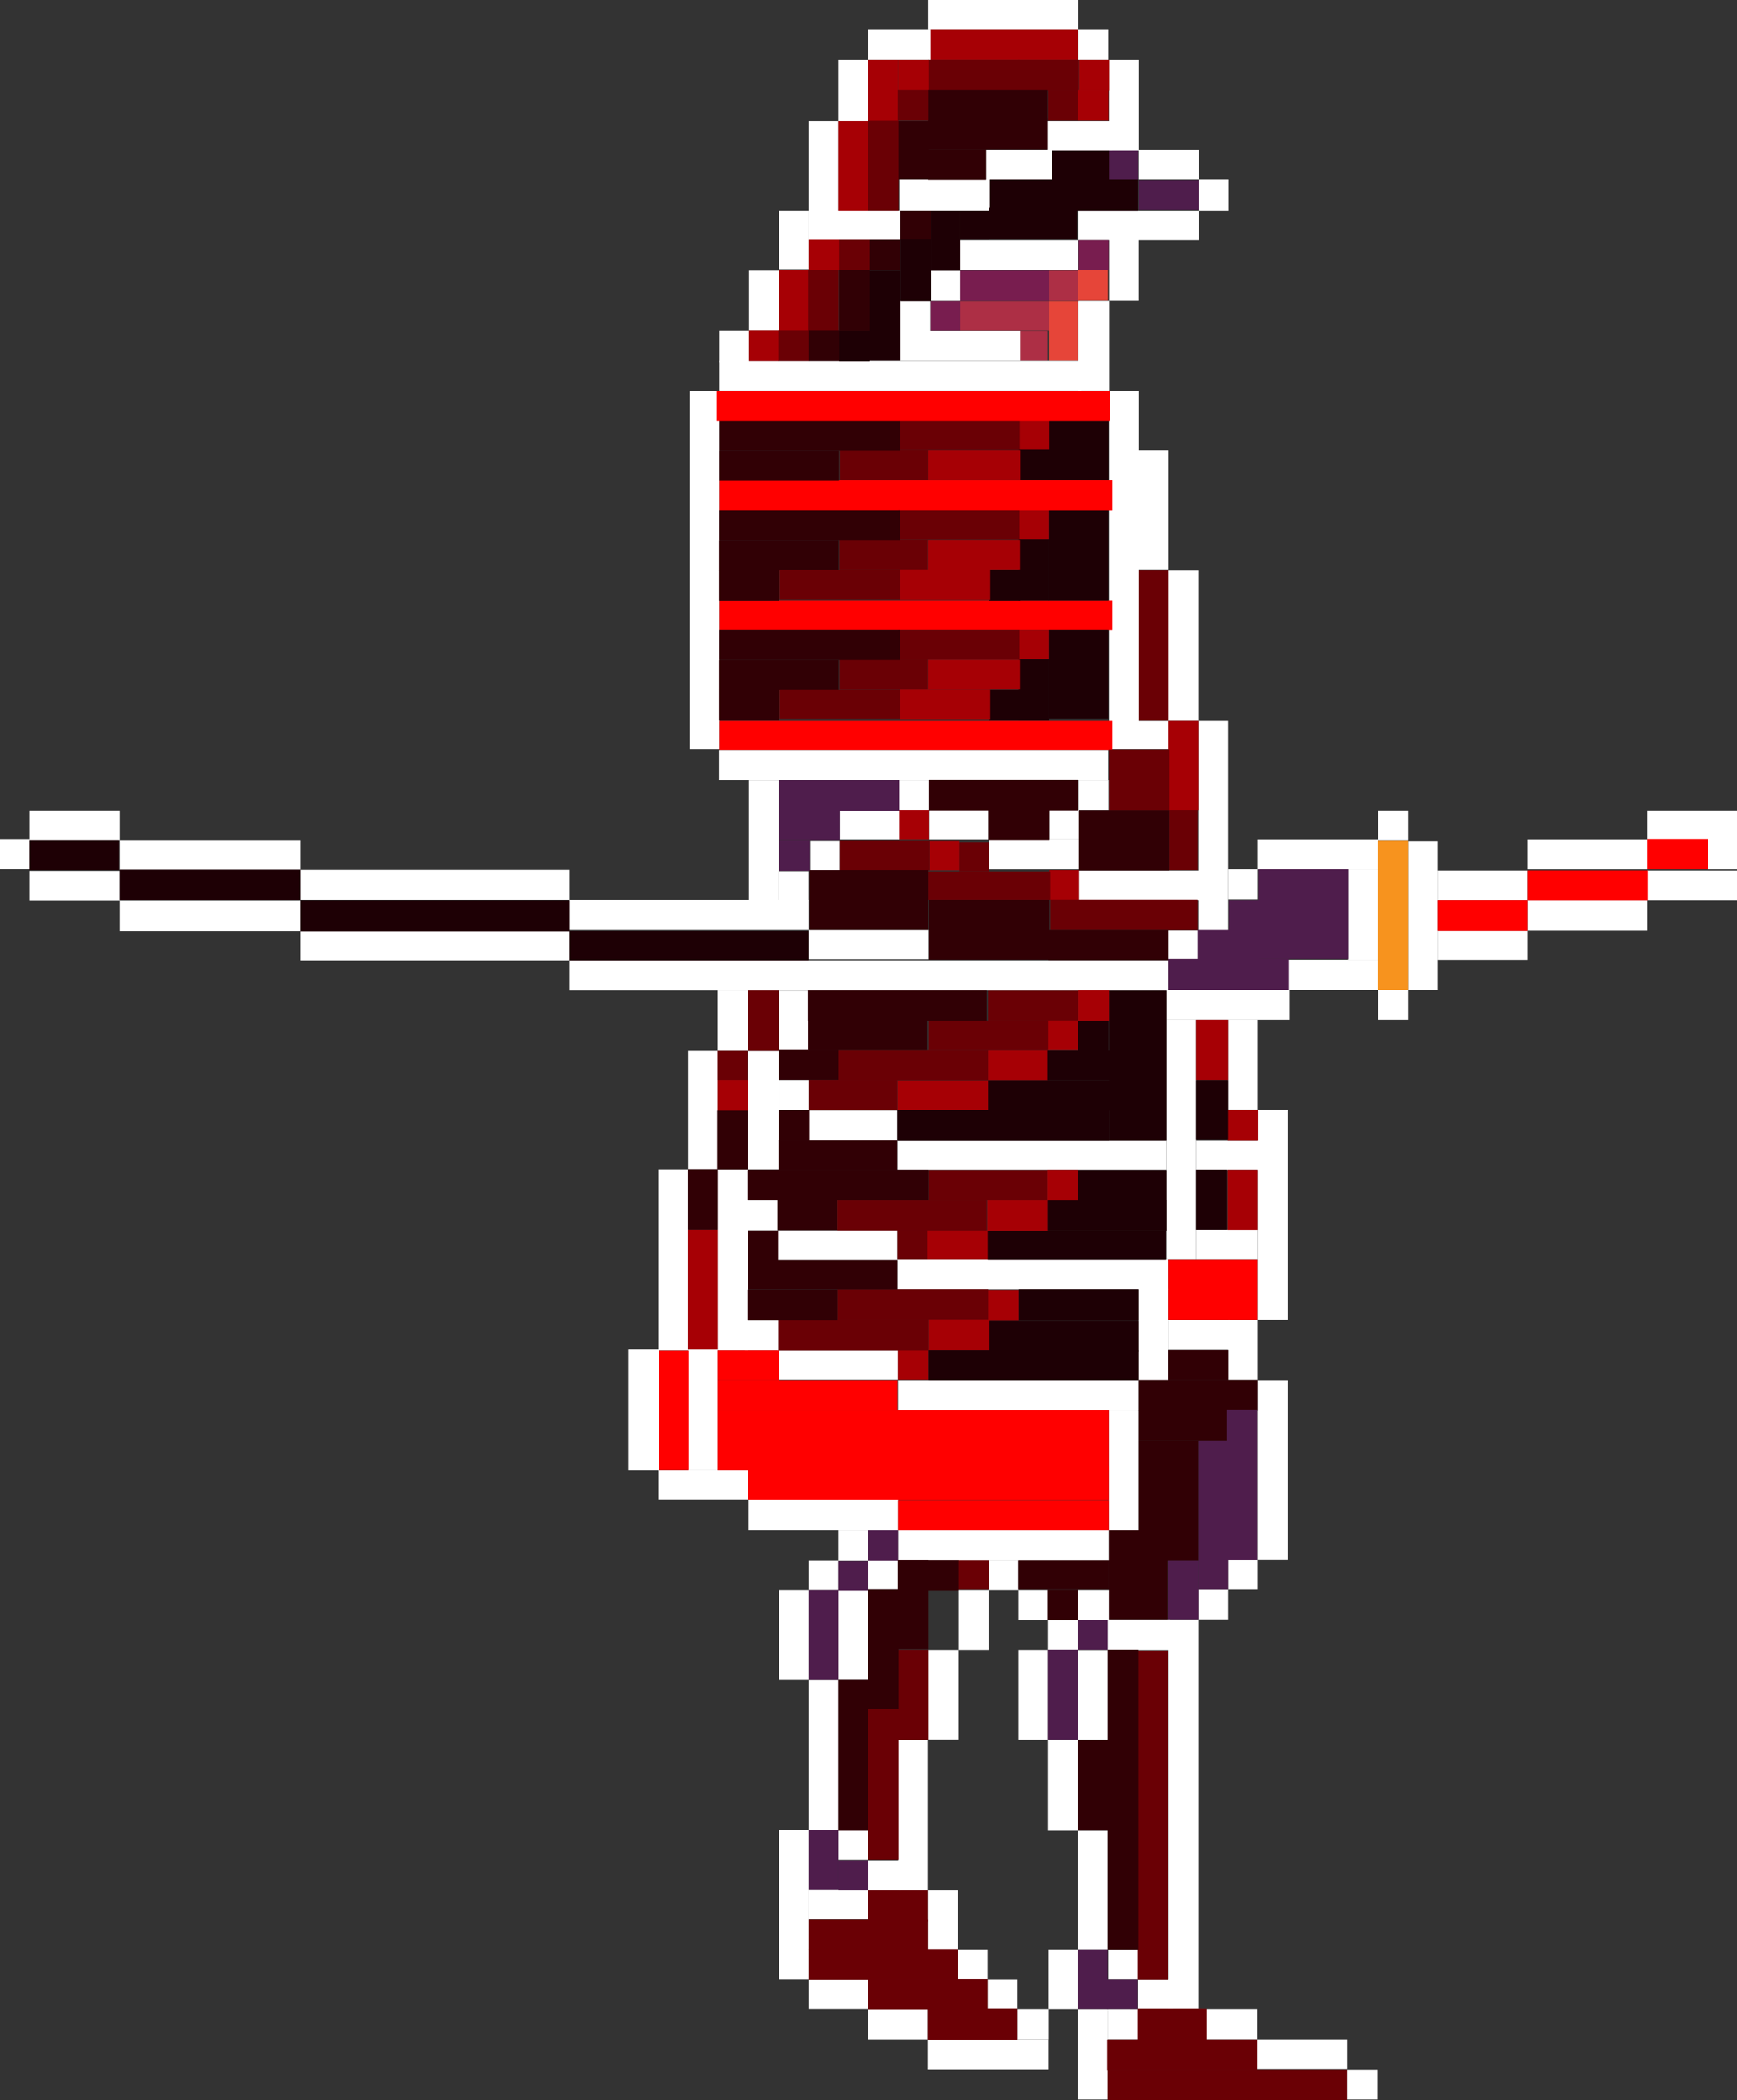 <?xml version="1.0" encoding="UTF-8"?>
<svg id="Layer_2" data-name="Layer 2" xmlns="http://www.w3.org/2000/svg" viewBox="0 0 143.35 173.25">
  <rect x="0" y="0" width="143.35" height="173.25" fill="#333333" stroke="none"/>
  <defs>
    <style>
      .cls-1 {
        fill: #781d4f;
      }

      .cls-1, .cls-2, .cls-3, .cls-4, .cls-5, .cls-6, .cls-7, .cls-8, .cls-9, .cls-10, .cls-11 {
        stroke-width: 0px;
      }

      .cls-2 {
        fill: #6a0005;
      }

      .cls-3 {
        fill: #f7931e;
      }

      .cls-4 {
        fill: #310005;
      }

      .cls-5 {
        fill: #4f1d4c;
      }

      .cls-6 {
        fill: red;
      }

      .cls-7 {
        fill: #a60005;
      }

      .cls-8 {
        fill: #fff;
      }

      .cls-9 {
        fill: #e64539;
      }

      .cls-10 {
        fill: #ad2f45;
      }

      .cls-11 {
        fill: #1e0005;
      }
    </style>
  </defs>
  <g id="Layer_1-2" data-name="Layer 1">
    <g>
      <rect class="cls-8" x="98.92" y="14.79" width="2.46" height="2.59"/>
      <rect class="cls-8" x="89" y="17.38" width="9.94" height="2.44"/>
      <rect class="cls-8" x="90.16" y="20.99" width="5.16" height="2.44" transform="translate(114.96 -70.54) rotate(90)"/>
      <rect class="cls-8" x="86.54" y="27.24" width="7.43" height="2.53" transform="translate(118.77 -61.75) rotate(90)"/>
      <rect class="cls-8" x="79.06" y="19.82" width="9.94" height="2.44"/>
      <rect class="cls-8" x="59.36" y="29.78" width="29.88" height="2.44"/>
      <rect class="cls-8" x="74.3" y="27.29" width="9.88" height="2.48"/>
      <rect class="cls-8" x="76.78" y="22.33" width="2.46" height="2.46"/>
      <rect class="cls-8" x="74.3" y="24.79" width="2.46" height="2.69"/>
      <rect class="cls-8" x="59.36" y="27.28" width="2.46" height="2.61"/>
      <rect class="cls-8" x="61.82" y="22.33" width="2.46" height="4.95"/>
      <rect class="cls-8" x="64.28" y="17.38" width="2.46" height="4.83"/>
      <rect class="cls-8" x="66.74" y="9.98" width="2.46" height="9.84"/>
      <rect class="cls-8" x="66.74" y="17.37" width="7.56" height="2.46"/>
      <rect class="cls-8" x="69.2" y="4.92" width="2.46" height="5.06"/>
      <rect class="cls-8" x="71.66" y="2.46" width="5.13" height="2.46"/>
      <rect class="cls-8" x="76.6" width="12.4" height="2.46"/>
      <rect class="cls-8" x="89" y="2.46" width="2.46" height="2.46"/>
      <rect class="cls-8" x="91.52" y="4.92" width="2.46" height="7.52"/>
      <rect class="cls-8" x="93.97" y="12.33" width="4.97" height="2.46"/>
      <rect class="cls-8" x="86.48" y="9.98" width="5.31" height="2.46"/>
      <rect class="cls-8" x="81.38" y="12.34" width="5.45" height="2.46"/>
      <rect class="cls-8" x="74.22" y="14.79" width="7.48" height="2.59"/>
      <rect class="cls-1" x="89.03" y="19.82" width="2.46" height="2.46"/>
      <rect class="cls-1" x="79.24" y="22.33" width="7.34" height="2.46"/>
      <rect class="cls-1" x="76.78" y="24.81" width="2.46" height="2.46"/>
      <rect class="cls-10" x="79.24" y="24.81" width="7.34" height="2.46"/>
      <rect class="cls-10" x="84.18" y="27.3" width="2.3" height="2.46"/>
      <rect class="cls-10" x="86.58" y="22.33" width="2.46" height="2.46"/>
      <rect class="cls-5" x="93.98" y="14.85" width="4.94" height="2.46"/>
      <rect class="cls-5" x="91.47" y="12.44" width="2.46" height="2.46"/>
      <rect class="cls-11" x="81.7" y="14.79" width="12.22" height="2.59"/>
      <rect class="cls-11" x="81.63" y="17.16" width="7.24" height="2.59"/>
      <rect class="cls-11" x="86.83" y="12.44" width="4.69" height="2.59"/>
      <rect class="cls-9" x="88.97" y="22.3" width="2.46" height="2.46"/>
      <rect class="cls-9" x="86.58" y="24.81" width="2.36" height="4.95"/>
      <rect class="cls-7" x="76.78" y="2.46" width="12.19" height="2.46"/>
      <rect class="cls-7" x="89.07" y="4.92" width="2.46" height="2.53"/>
      <rect class="cls-7" x="71.66" y="4.92" width="2.46" height="5.06"/>
      <rect class="cls-7" x="69.2" y="9.98" width="2.46" height="7.4"/>
      <rect class="cls-2" x="84.03" y="4.92" width="5.01" height="2.53"/>
      <rect class="cls-2" x="86.51" y="7.41" width="2.53" height="2.53"/>
      <rect class="cls-2" x="76.6" y="4.92" width="7.5" height="2.53"/>
      <rect class="cls-4" x="72.98" y="11.12" width="4.8" height="2.53" transform="translate(87.77 -63) rotate(90)"/>
      <rect class="cls-7" x="88.95" y="7.41" width="2.53" height="2.53"/>
      <rect class="cls-7" x="74.12" y="4.92" width="2.53" height="2.53"/>
      <rect class="cls-2" x="71.62" y="9.95" width="2.53" height="7.43"/>
      <rect class="cls-4" x="76.6" y="7.41" width="9.88" height="2.53"/>
      <rect class="cls-4" x="76.6" y="9.77" width="9.88" height="2.53"/>
      <rect class="cls-4" x="76.6" y="12.29" width="4.78" height="2.53"/>
      <rect class="cls-7" x="66.74" y="19.78" width="2.53" height="2.53"/>
      <rect class="cls-7" x="64.28" y="22.27" width="2.46" height="5.03"/>
      <rect class="cls-7" x="61.82" y="27.26" width="2.46" height="2.53"/>
      <rect class="cls-2" x="69.26" y="19.78" width="2.53" height="2.53"/>
      <rect class="cls-2" x="66.7" y="22.27" width="2.53" height="5.03"/>
      <rect class="cls-2" x="64.24" y="27.26" width="2.53" height="2.53"/>
      <rect class="cls-2" x="74.09" y="7.41" width="2.53" height="2.53"/>
      <rect class="cls-4" x="71.79" y="19.78" width="2.53" height="2.53" transform="translate(94.1 -52.01) rotate(90)"/>
      <rect class="cls-4" x="68.02" y="23.53" width="5" height="2.53" transform="translate(95.32 -45.73) rotate(90)"/>
      <rect class="cls-4" x="66.74" y="27.26" width="2.53" height="2.53" transform="translate(96.53 -39.48) rotate(90)"/>
      <rect class="cls-4" x="74.37" y="17.33" width="2.44" height="2.53" transform="translate(94.18 -56.99) rotate(90)"/>
      <rect class="cls-11" x="69.34" y="24.78" width="7.43" height="2.53" transform="translate(99.1 -47.01) rotate(90)"/>
      <rect class="cls-11" x="73.06" y="21.01" width="5.06" height="2.53" transform="translate(97.87 -53.31) rotate(90)"/>
      <rect class="cls-11" x="69.26" y="27.28" width="2.53" height="2.53" transform="translate(99.07 -41.97) rotate(90)"/>
      <rect class="cls-11" x="75.57" y="18.66" width="4.95" height="2.39" transform="translate(97.9 -58.19) rotate(90)"/>
      <rect class="cls-11" x="79.24" y="17.38" width="2.39" height="2.39" transform="translate(99.01 -61.86) rotate(90)"/>
      <rect class="cls-8" x="56.91" y="32.25" width="2.46" height="29.57"/>
      <rect class="cls-8" x="91.52" y="32.25" width="2.46" height="29.57"/>
      <rect class="cls-6" x="74.35" y="24.64" width="2.46" height="32.43" transform="translate(116.44 -34.72) rotate(90)"/>
      <rect class="cls-6" x="74.36" y="34.52" width="2.46" height="32.43" transform="translate(126.32 -24.85) rotate(90)"/>
      <rect class="cls-11" x="86.58" y="34.69" width="4.89" height="4.89" transform="translate(126.16 -51.88) rotate(90)"/>
      <rect class="cls-11" x="84.09" y="37.08" width="2.48" height="2.53" transform="translate(123.67 -46.99) rotate(90)"/>
      <rect class="cls-7" x="84.06" y="34.69" width="2.53" height="2.41"/>
      <rect class="cls-7" x="76.6" y="37.16" width="7.58" height="2.41"/>
      <rect class="cls-2" x="77.92" y="30.92" width="2.45" height="9.99" transform="translate(115.06 -43.23) rotate(90)"/>
      <rect class="cls-2" x="71.73" y="34.72" width="2.45" height="7.29" transform="translate(111.32 -34.59) rotate(90)"/>
      <rect class="cls-4" x="59.37" y="34.69" width="14.92" height="2.49" transform="translate(133.66 71.87) rotate(180)"/>
      <rect class="cls-4" x="59.37" y="37.18" width="9.89" height="2.49" transform="translate(128.62 76.85) rotate(180)"/>
      <rect class="cls-11" x="85.3" y="43.35" width="7.42" height="4.89" transform="translate(134.8 -43.21) rotate(90)"/>
      <rect class="cls-11" x="82.81" y="45.73" width="5.01" height="2.53" transform="translate(132.31 -38.31) rotate(90)"/>
      <rect class="cls-7" x="84.04" y="42.09" width="2.53" height="2.41"/>
      <rect class="cls-7" x="76.58" y="44.56" width="7.58" height="2.41"/>
      <rect class="cls-2" x="77.9" y="38.32" width="2.45" height="9.99" transform="translate(122.44 -35.82) rotate(90)"/>
      <rect class="cls-2" x="71.71" y="42.12" width="2.45" height="7.29" transform="translate(118.69 -27.17) rotate(90)"/>
      <rect class="cls-4" x="59.35" y="42.09" width="14.92" height="2.49" transform="translate(133.62 86.66) rotate(180)"/>
      <rect class="cls-4" x="59.35" y="44.58" width="9.89" height="2.49" transform="translate(128.58 91.64) rotate(180)"/>
      <rect class="cls-11" x="85.33" y="53.19" width="7.35" height="4.89" transform="translate(144.64 -33.37) rotate(90)"/>
      <rect class="cls-11" x="82.79" y="55.62" width="5.04" height="2.53" transform="translate(142.2 -28.42) rotate(90)"/>
      <rect class="cls-7" x="84.04" y="51.96" width="2.53" height="2.41"/>
      <rect class="cls-7" x="76.58" y="54.43" width="7.58" height="2.41"/>
      <rect class="cls-2" x="77.9" y="48.19" width="2.45" height="9.99" transform="translate(132.31 -25.94) rotate(90)"/>
      <rect class="cls-2" x="71.71" y="51.99" width="2.45" height="7.29" transform="translate(128.57 -17.3) rotate(90)"/>
      <rect class="cls-4" x="59.35" y="51.96" width="14.92" height="2.49" transform="translate(133.62 106.41) rotate(180)"/>
      <rect class="cls-4" x="59.35" y="54.45" width="9.89" height="2.49" transform="translate(128.58 111.39) rotate(180)"/>
      <rect class="cls-11" x="81.64" y="47" width="2.53" height="2.53" transform="translate(131.17 -34.64) rotate(90)"/>
      <rect class="cls-7" x="74.27" y="46.96" width="7.46" height="2.51"/>
      <rect class="cls-2" x="68.09" y="43.26" width="2.45" height="9.92" transform="translate(117.53 -21.09) rotate(90)"/>
      <rect class="cls-4" x="59.34" y="47.02" width="4.94" height="2.51" transform="translate(123.62 96.55) rotate(180)"/>
      <rect class="cls-11" x="81.64" y="56.87" width="2.53" height="2.53" transform="translate(141.05 -24.77) rotate(90)"/>
      <rect class="cls-7" x="74.27" y="56.84" width="7.46" height="2.51"/>
      <rect class="cls-2" x="68.09" y="53.13" width="2.45" height="9.92" transform="translate(127.4 -11.22) rotate(90)"/>
      <rect class="cls-4" x="59.34" y="56.9" width="4.94" height="2.51" transform="translate(123.62 116.3) rotate(180)"/>
      <rect class="cls-6" x="74.15" y="17.26" width="2.46" height="32.43" transform="translate(108.86 -41.9) rotate(90)"/>
      <rect class="cls-6" x="74.36" y="44.44" width="2.46" height="32.43" transform="translate(136.24 -14.93) rotate(90)"/>
      <rect class="cls-8" x="93.98" y="37.16" width="2.46" height="9.8"/>
      <rect class="cls-8" x="96.43" y="47.06" width="2.46" height="12.37"/>
      <rect class="cls-8" x="98.89" y="59.43" width="2.46" height="17.3"/>
      <rect class="cls-8" x="103.81" y="69.26" width="9.92" height="2.46"/>
      <rect class="cls-8" x="113.73" y="66.85" width="2.46" height="2.46"/>
      <rect class="cls-8" x="116.19" y="69.37" width="2.46" height="12.29"/>
      <rect class="cls-8" x="118.65" y="71.83" width="7.41" height="2.46"/>
      <rect class="cls-8" x="126.06" y="69.26" width="9.89" height="2.46"/>
      <rect class="cls-8" x="135.95" y="66.85" width="7.41" height="2.46"/>
      <rect class="cls-8" x="140.89" y="69.26" width="2.46" height="2.46"/>
      <rect class="cls-8" x="135.95" y="71.83" width="7.41" height="2.46"/>
      <rect class="cls-8" x="126.06" y="74.28" width="9.89" height="2.46"/>
      <rect class="cls-8" x="118.65" y="76.74" width="7.41" height="2.46"/>
      <rect class="cls-8" x="113.73" y="81.65" width="2.46" height="2.46"/>
      <rect class="cls-8" x="106.31" y="79.19" width="7.42" height="2.46"/>
      <rect class="cls-8" x="111.27" y="71.71" width="2.46" height="7.48"/>
      <rect class="cls-8" x="96.25" y="81.65" width="10.19" height="2.46"/>
      <rect class="cls-8" x="47.03" y="79.24" width="49.4" height="2.46"/>
      <rect class="cls-8" x="24.78" y="76.78" width="22.25" height="2.46"/>
      <rect class="cls-8" x="24.78" y="71.77" width="22.25" height="2.46"/>
      <rect class="cls-8" x="9.9" y="74.32" width="14.88" height="2.46"/>
      <rect class="cls-8" x="2.46" y="71.86" width="7.44" height="2.46"/>
      <rect class="cls-8" y="69.24" width="2.46" height="2.46"/>
      <rect class="cls-8" x="2.46" y="66.85" width="7.44" height="2.46"/>
      <rect class="cls-8" x="9.9" y="69.31" width="14.88" height="2.46"/>
      <rect class="cls-8" x="47.03" y="74.23" width="19.71" height="2.46"/>
      <rect class="cls-8" x="61.81" y="64.36" width="2.46" height="9.98"/>
      <rect class="cls-8" x="59.34" y="61.89" width="32.11" height="2.46"/>
      <rect class="cls-8" x="93.98" y="59.43" width="2.46" height="2.39"/>
      <rect class="cls-8" x="89.02" y="64.35" width="2.46" height="2.46"/>
      <rect class="cls-8" x="86.6" y="66.8" width="2.46" height="2.46"/>
      <rect class="cls-8" x="81.61" y="69.26" width="7.45" height="2.46"/>
      <rect class="cls-8" x="76.68" y="66.8" width="4.88" height="2.46"/>
      <rect class="cls-8" x="74.2" y="64.35" width="2.46" height="2.46"/>
      <rect class="cls-8" x="69.3" y="66.8" width="4.91" height="2.46"/>
      <rect class="cls-8" x="66.84" y="69.35" width="2.46" height="2.46"/>
      <rect class="cls-8" x="64.27" y="71.88" width="2.46" height="2.46"/>
      <rect class="cls-8" x="66.74" y="76.69" width="9.89" height="2.46"/>
      <rect class="cls-8" x="89.06" y="71.83" width="10.04" height="2.46"/>
      <rect class="cls-8" x="96.43" y="76.73" width="2.46" height="2.46"/>
      <rect class="cls-7" x="96.43" y="59.43" width="2.46" height="7.38"/>
      <rect class="cls-7" x="86.6" y="71.79" width="2.46" height="2.46"/>
      <rect class="cls-7" x="76.72" y="69.35" width="2.46" height="2.46"/>
      <rect class="cls-7" x="74.2" y="66.8" width="2.46" height="2.46"/>
      <rect class="cls-2" x="93.98" y="47.05" width="2.46" height="12.36"/>
      <rect class="cls-2" x="91.52" y="61.85" width="4.99" height="4.99"/>
      <rect class="cls-2" x="96.51" y="66.8" width="2.32" height="4.99"/>
      <rect class="cls-2" x="86.67" y="74.19" width="12.16" height="2.51"/>
      <rect class="cls-2" x="76.61" y="71.9" width="10.06" height="2.32"/>
      <rect class="cls-2" x="69.31" y="69.33" width="7.4" height="2.49"/>
      <rect class="cls-2" x="79.18" y="69.45" width="2.44" height="2.44"/>
      <rect class="cls-5" x="103.87" y="71.71" width="7.41" height="7.41"/>
      <rect class="cls-5" x="96.43" y="79.12" width="9.96" height="2.53"/>
      <rect class="cls-5" x="98.83" y="76.69" width="5.1" height="2.53"/>
      <rect class="cls-5" x="101.41" y="74.29" width="2.53" height="2.53"/>
      <rect class="cls-5" x="64.28" y="64.36" width="9.92" height="2.53"/>
      <rect class="cls-5" x="64.28" y="66.77" width="5.03" height="2.53"/>
      <rect class="cls-5" x="64.28" y="69.32" width="2.53" height="2.53"/>
      <rect class="cls-4" x="76.66" y="64.31" width="12.31" height="2.53"/>
      <rect class="cls-4" x="81.56" y="66.77" width="5.04" height="2.53"/>
      <rect class="cls-4" x="89.06" y="66.82" width="7.44" height="5"/>
      <rect class="cls-4" x="66.79" y="71.79" width="9.82" height="4.89"/>
      <rect class="cls-4" x="76.66" y="74.23" width="9.94" height="4.95"/>
      <rect class="cls-4" x="86.54" y="76.69" width="9.89" height="2.53"/>
      <rect class="cls-6" x="137.2" y="67.98" width="2.48" height="4.99" transform="translate(208.92 -67.97) rotate(90)"/>
      <rect class="cls-6" x="129.79" y="68.09" width="2.48" height="9.93" transform="translate(204.08 -57.97) rotate(90)"/>
      <rect class="cls-6" x="121.12" y="71.8" width="2.48" height="7.41" transform="translate(197.86 -46.84) rotate(90)"/>
      <rect class="cls-3" x="108.78" y="74.24" width="12.32" height="2.5" transform="translate(190.43 -39.45) rotate(90)"/>
      <rect class="cls-11" x="55.64" y="68.16" width="2.48" height="19.7" transform="translate(134.89 21.13) rotate(90)"/>
      <rect class="cls-11" x="34.67" y="64.43" width="2.48" height="22.25" transform="translate(111.46 39.65) rotate(90)"/>
      <rect class="cls-11" x="16.1" y="65.56" width="2.48" height="14.88" transform="translate(90.34 55.66) rotate(90)"/>
      <rect class="cls-11" x="4.92" y="66.85" width="2.48" height="7.39" transform="translate(76.69 64.39) rotate(90)"/>
      <rect class="cls-8" x="101.35" y="71.71" width="2.46" height="2.46"/>
      <rect class="cls-8" x="101.35" y="84.11" width="2.46" height="7.45"/>
      <rect class="cls-8" x="103.81" y="91.56" width="2.46" height="17.31"/>
      <rect class="cls-8" x="101.35" y="108.87" width="2.46" height="4.98"/>
      <rect class="cls-8" x="103.81" y="113.87" width="2.46" height="14.79"/>
      <rect class="cls-8" x="101.35" y="128.66" width="2.46" height="2.46"/>
      <rect class="cls-8" x="98.89" y="131.12" width="2.46" height="2.46"/>
      <rect class="cls-8" x="96.43" y="133.58" width="2.46" height="32.17"/>
      <rect class="cls-8" x="98.89" y="165.75" width="4.89" height="2.46"/>
      <rect class="cls-8" x="103.78" y="168.21" width="7.42" height="2.46"/>
      <rect class="cls-8" x="111.19" y="170.72" width="2.46" height="2.46"/>
      <rect class="cls-8" x="88.95" y="165.75" width="2.46" height="7.43"/>
      <rect class="cls-8" x="86.54" y="160.81" width="2.41" height="4.94"/>
      <rect class="cls-8" x="88.95" y="151.01" width="2.46" height="9.8"/>
      <rect class="cls-8" x="86.5" y="143.5" width="2.45" height="7.51"/>
      <rect class="cls-8" x="84.04" y="136.09" width="2.46" height="7.42"/>
      <rect class="cls-8" x="86.5" y="133.63" width="2.46" height="2.46"/>
      <rect class="cls-8" x="84.04" y="131.17" width="2.46" height="2.46"/>
      <rect class="cls-8" x="81.58" y="128.71" width="2.46" height="2.46"/>
      <rect class="cls-8" x="79.13" y="131.17" width="2.46" height="4.92"/>
      <rect class="cls-8" x="76.61" y="136.09" width="2.51" height="7.41"/>
      <rect class="cls-8" x="74.12" y="143.51" width="2.46" height="12.4"/>
      <rect class="cls-8" x="76.58" y="155.91" width="2.46" height="4.9"/>
      <rect class="cls-8" x="79.04" y="160.81" width="2.46" height="2.46"/>
      <rect class="cls-8" x="81.5" y="163.28" width="2.46" height="2.46"/>
      <rect class="cls-8" x="83.96" y="165.75" width="2.59" height="2.46"/>
      <rect class="cls-8" x="76.58" y="168.21" width="9.96" height="2.49"/>
      <rect class="cls-8" x="71.65" y="165.75" width="4.93" height="2.46"/>
      <rect class="cls-8" x="66.74" y="163.28" width="4.91" height="2.46"/>
      <rect class="cls-8" x="64.28" y="150.94" width="2.46" height="12.33"/>
      <rect class="cls-8" x="66.74" y="138.56" width="2.46" height="12.38"/>
      <rect class="cls-8" x="64.28" y="131.17" width="2.46" height="7.39"/>
      <rect class="cls-8" x="66.74" y="128.71" width="2.46" height="2.46"/>
      <rect class="cls-8" x="69.2" y="126.26" width="2.46" height="2.46"/>
      <rect class="cls-8" x="61.78" y="123.72" width="12.34" height="2.53"/>
      <rect class="cls-8" x="54.32" y="121.27" width="7.45" height="2.46"/>
      <rect class="cls-8" x="51.87" y="111.3" width="2.49" height="9.97"/>
      <rect class="cls-8" x="54.32" y="96.49" width="2.46" height="14.89"/>
      <rect class="cls-8" x="56.78" y="86.66" width="2.46" height="9.83"/>
      <rect class="cls-8" x="59.24" y="81.7" width="2.46" height="4.96"/>
      <rect class="cls-8" x="96.25" y="84.11" width="2.46" height="19.78"/>
      <rect class="cls-8" x="98.71" y="101.43" width="5.1" height="2.46"/>
      <rect class="cls-8" x="98.71" y="94.06" width="5.16" height="2.46"/>
      <rect class="cls-8" x="64.28" y="81.72" width="2.46" height="4.94"/>
      <rect class="cls-8" x="61.7" y="86.66" width="2.58" height="9.83"/>
      <rect class="cls-8" x="59.24" y="96.49" width="2.46" height="14.89"/>
      <rect class="cls-8" x="56.78" y="111.3" width="2.46" height="9.97"/>
      <rect class="cls-8" x="64.28" y="89.12" width="2.46" height="2.46"/>
      <rect class="cls-8" x="66.74" y="91.6" width="7.32" height="2.46"/>
      <rect class="cls-8" x="74.06" y="94.06" width="22.19" height="2.46"/>
      <rect class="cls-8" x="61.7" y="99.02" width="2.46" height="2.46"/>
      <rect class="cls-8" x="64.16" y="101.48" width="9.9" height="2.46"/>
      <rect class="cls-8" x="74.06" y="103.89" width="22.36" height="2.5"/>
      <rect class="cls-8" x="96.42" y="108.87" width="5.07" height="2.46"/>
      <rect class="cls-8" x="93.96" y="106.29" width="2.46" height="7.58"/>
      <rect class="cls-8" x="61.48" y="108.92" width="2.75" height="2.46"/>
      <rect class="cls-8" x="64.16" y="111.37" width="9.95" height="2.46"/>
      <rect class="cls-8" x="74.11" y="113.87" width="19.85" height="2.46"/>
      <rect class="cls-8" x="91.5" y="116.33" width="2.46" height="9.93"/>
      <rect class="cls-8" x="74.11" y="126.26" width="17.39" height="2.46"/>
      <rect class="cls-8" x="71.65" y="128.66" width="2.46" height="2.46"/>
      <rect class="cls-8" x="69.2" y="131.17" width="2.46" height="7.39"/>
      <rect class="cls-8" x="88.95" y="131.17" width="2.56" height="2.46"/>
      <rect class="cls-8" x="91.41" y="133.58" width="5.15" height="2.52"/>
      <rect class="cls-8" x="88.96" y="136.1" width="2.46" height="7.41"/>
      <rect class="cls-8" x="69.2" y="150.94" width="2.46" height="2.46"/>
      <rect class="cls-8" x="71.65" y="153.45" width="2.69" height="2.46"/>
      <rect class="cls-8" x="66.74" y="155.87" width="4.92" height="2.46"/>
      <rect class="cls-8" x="91.46" y="160.81" width="2.46" height="2.46"/>
      <rect class="cls-8" x="93.92" y="163.28" width="2.92" height="2.47"/>
      <rect class="cls-8" x="91.41" y="165.75" width="2.51" height="2.46"/>
      <rect class="cls-6" x="72.9" y="102.66" width="4.95" height="32.26" transform="translate(194.16 43.42) rotate(90)"/>
      <rect class="cls-6" x="65.42" y="107.69" width="2.46" height="14.82" transform="translate(181.75 48.45) rotate(90)"/>
      <rect class="cls-6" x="60.51" y="110.1" width="2.5" height="5.04" transform="translate(174.38 50.86) rotate(90)"/>
      <rect class="cls-6" x="50.65" y="115.1" width="9.87" height="2.46" transform="translate(171.92 60.74) rotate(90)"/>
      <rect class="cls-6" x="75.22" y="107.47" width="2.81" height="29.74" transform="translate(198.97 45.71) rotate(90)"/>
      <rect class="cls-6" x="81.56" y="116.31" width="2.5" height="17.39" transform="translate(207.81 42.2) rotate(90)"/>
      <rect class="cls-6" x="97.64" y="102.71" width="4.96" height="7.37" transform="translate(206.51 6.27) rotate(90)"/>
      <rect class="cls-5" x="71.65" y="126.26" width="2.46" height="2.46"/>
      <rect class="cls-5" x="69.2" y="128.75" width="2.46" height="2.46"/>
      <rect class="cls-5" x="66.74" y="131.17" width="2.46" height="7.39"/>
      <rect class="cls-5" x="88.95" y="133.61" width="2.46" height="2.46"/>
      <rect class="cls-5" x="86.5" y="136.07" width="2.46" height="7.43"/>
      <rect class="cls-5" x="66.74" y="150.94" width="2.46" height="4.94"/>
      <rect class="cls-5" x="69.2" y="153.45" width="2.46" height="2.46"/>
      <rect class="cls-5" x="88.95" y="160.81" width="2.46" height="4.93"/>
      <rect class="cls-5" x="91.36" y="163.28" width="2.53" height="2.46"/>
      <rect class="cls-7" x="98.71" y="84.11" width="2.64" height="5.01"/>
      <rect class="cls-7" x="101.31" y="91.56" width="2.53" height="2.5"/>
      <rect class="cls-7" x="89" y="81.68" width="2.53" height="2.53"/>
      <rect class="cls-7" x="86.46" y="84.08" width="2.53" height="2.53"/>
      <rect class="cls-7" x="81.54" y="86.61" width="4.98" height="2.53"/>
      <rect class="cls-7" x="74.06" y="89.15" width="7.48" height="2.46"/>
      <rect class="cls-7" x="59.24" y="89.11" width="2.46" height="2.53"/>
      <rect class="cls-7" x="86.44" y="96.52" width="2.53" height="2.53"/>
      <rect class="cls-7" x="81.47" y="99" width="5.04" height="2.53"/>
      <rect class="cls-7" x="76.54" y="101.48" width="5.01" height="2.41"/>
      <rect class="cls-7" x="101.31" y="96.52" width="2.5" height="4.92"/>
      <rect class="cls-7" x="56.77" y="101.42" width="2.48" height="9.88"/>
      <rect class="cls-7" x="81.53" y="106.44" width="2.53" height="2.53"/>
      <rect class="cls-7" x="76.63" y="108.83" width="5.08" height="2.53"/>
      <rect class="cls-7" x="74.1" y="111.3" width="2.53" height="2.53"/>
      <rect class="cls-2" x="84.03" y="79.22" width="2.45" height="7.44" transform="translate(168.2 -2.31) rotate(90)"/>
      <rect class="cls-2" x="80.35" y="80.45" width="2.45" height="9.88" transform="translate(166.97 3.82) rotate(90)"/>
      <rect class="cls-2" x="74.08" y="81.69" width="2.53" height="12.38" transform="translate(163.23 12.53) rotate(90)"/>
      <rect class="cls-2" x="69.15" y="86.7" width="2.48" height="7.3" transform="translate(160.75 19.96) rotate(90)"/>
      <rect class="cls-2" x="61.7" y="81.71" width="2.57" height="4.96" transform="translate(125.97 168.37) rotate(180)"/>
      <rect class="cls-2" x="59.24" y="86.66" width="2.45" height="2.45" transform="translate(148.34 27.42) rotate(90)"/>
      <rect class="cls-2" x="80.3" y="92.87" width="2.47" height="9.8" transform="translate(179.31 16.24) rotate(90)"/>
      <rect class="cls-2" x="74.03" y="94.08" width="2.49" height="12.33" transform="translate(175.52 24.97) rotate(90)"/>
      <rect class="cls-2" x="74.08" y="101.43" width="2.43" height="2.49" transform="translate(177.98 27.38) rotate(90)"/>
      <rect class="cls-2" x="74.12" y="101.4" width="2.45" height="12.42" transform="translate(182.95 32.26) rotate(90)"/>
      <rect class="cls-2" x="69.16" y="103.9" width="2.55" height="12.4" transform="translate(180.53 39.67) rotate(90)"/>
      <rect class="cls-11" x="87.72" y="85.53" width="12.34" height="4.72" transform="translate(181.78 -6) rotate(90)"/>
      <rect class="cls-11" x="81.54" y="84.07" width="2.5" height="17.48" transform="translate(175.6 10.03) rotate(90)"/>
      <rect class="cls-11" x="89" y="84.21" width="2.5" height="2.5" transform="translate(175.7 -4.78) rotate(90)"/>
      <rect class="cls-11" x="87.8" y="85.32" width="2.5" height="5.13" transform="translate(176.92 -1.16) rotate(90)"/>
      <rect class="cls-11" x="85.32" y="85.36" width="2.5" height="10.07" transform="translate(176.97 3.82) rotate(90)"/>
      <rect class="cls-11" x="87.67" y="95.37" width="2.38" height="14.7" transform="translate(191.58 13.87) rotate(90)"/>
      <rect class="cls-11" x="90.12" y="95.38" width="2.5" height="9.77" transform="translate(191.64 8.9) rotate(90)"/>
      <rect class="cls-11" x="91.37" y="94.15" width="2.5" height="7.28" transform="translate(190.4 5.17) rotate(90)"/>
      <rect class="cls-11" x="98.71" y="89.14" width="2.64" height="4.87" transform="translate(200.06 183.14) rotate(180)"/>
      <rect class="cls-11" x="98.71" y="96.52" width="2.55" height="4.92" transform="translate(199.97 197.95) rotate(180)"/>
      <rect class="cls-11" x="84.05" y="103.94" width="2.5" height="17.33" transform="translate(197.9 27.31) rotate(90)"/>
      <rect class="cls-11" x="86.56" y="104.07" width="2.5" height="12.3" transform="translate(198.03 22.41) rotate(90)"/>
      <rect class="cls-11" x="87.73" y="102.73" width="2.56" height="9.89" transform="translate(196.69 18.65) rotate(90)"/>
      <rect class="cls-4" x="66.69" y="81.69" width="14.76" height="2.51" transform="translate(148.13 165.89) rotate(180)"/>
      <rect class="cls-4" x="66.69" y="84.09" width="9.85" height="2.51" transform="translate(143.23 170.7) rotate(180)"/>
      <rect class="cls-4" x="64.27" y="86.59" width="4.94" height="2.51" transform="translate(133.48 175.69) rotate(180)"/>
      <rect class="cls-4" x="64.27" y="91.58" width="2.51" height="2.51" transform="translate(131.05 185.66) rotate(180)"/>
      <rect class="cls-4" x="64.27" y="94.05" width="9.78" height="2.51" transform="translate(138.31 190.6) rotate(180)"/>
      <rect class="cls-4" x="61.69" y="96.52" width="14.95" height="2.48" transform="translate(138.32 195.52) rotate(180)"/>
      <rect class="cls-4" x="64.16" y="98.92" width="4.94" height="2.55" transform="translate(133.26 200.38) rotate(180)"/>
      <rect class="cls-4" x="61.7" y="101.49" width="2.51" height="2.51" transform="translate(125.91 205.5) rotate(180)"/>
      <rect class="cls-4" x="61.7" y="103.94" width="12.35" height="2.45" transform="translate(135.75 210.33) rotate(180)"/>
      <rect class="cls-4" x="61.69" y="106.4" width="7.45" height="2.51" transform="translate(130.82 215.32) rotate(180)"/>
      <rect class="cls-4" x="58.02" y="92.81" width="4.87" height="2.48" transform="translate(-33.6 154.51) rotate(-90)"/>
      <rect class="cls-4" x="55.54" y="97.71" width="4.94" height="2.48" transform="translate(-40.94 156.96) rotate(-90)"/>
      <rect class="cls-4" x="96.42" y="111.35" width="4.94" height="2.51" transform="translate(197.78 225.21) rotate(180)"/>
      <rect class="cls-4" x="93.96" y="113.85" width="9.84" height="2.53" transform="translate(197.77 230.23) rotate(180)"/>
      <rect class="cls-4" x="93.96" y="116.32" width="7.38" height="2.51" transform="translate(195.31 235.15) rotate(180)"/>
      <rect class="cls-4" x="93.96" y="118.83" width="4.92" height="9.88" transform="translate(192.85 247.55) rotate(180)"/>
      <rect class="cls-4" x="91.51" y="126.26" width="4.82" height="7.32" transform="translate(187.84 259.83) rotate(180)"/>
      <rect class="cls-4" x="84.03" y="128.69" width="7.48" height="2.43" transform="translate(175.54 259.81) rotate(180)"/>
      <rect class="cls-4" x="86.48" y="131.15" width="2.47" height="2.47" transform="translate(175.43 264.77) rotate(180)"/>
      <rect class="cls-5" x="101.26" y="116.27" width="2.53" height="12.4"/>
      <rect class="cls-5" x="93.97" y="123.74" width="12.29" height="2.46" transform="translate(225.09 24.86) rotate(90)"/>
      <rect class="cls-5" x="95.21" y="129.9" width="4.86" height="2.49" transform="translate(228.79 33.5) rotate(90)"/>
      <rect class="cls-2" x="93.9" y="136.16" width="2.48" height="27.13"/>
      <rect class="cls-4" x="69.2" y="138.56" width="2.53" height="12.45"/>
      <rect class="cls-2" x="71.62" y="140.9" width="2.53" height="12.49"/>
      <rect class="cls-2" x="74.09" y="136.08" width="2.53" height="7.44"/>
      <rect class="cls-2" x="79.09" y="128.69" width="2.53" height="2.43"/>
      <rect class="cls-4" x="71.62" y="131.12" width="2.53" height="9.82"/>
      <rect class="cls-4" x="74.09" y="128.67" width="2.53" height="7.36"/>
      <rect class="cls-4" x="76.6" y="128.68" width="2.53" height="2.53"/>
      <rect class="cls-4" x="91.42" y="136.07" width="2.53" height="24.74"/>
      <rect class="cls-4" x="88.96" y="143.53" width="2.53" height="7.46"/>
      <rect class="cls-2" x="100.04" y="162.1" width="2.53" height="19.78" transform="translate(273.29 70.68) rotate(90)"/>
      <rect class="cls-2" x="96.3" y="163.28" width="2.53" height="12.41" transform="translate(267.06 71.92) rotate(90)"/>
      <rect class="cls-2" x="95.48" y="164.13" width="2.53" height="5.69" transform="translate(263.72 70.24) rotate(90)"/>
      <rect class="cls-2" x="79" y="163.29" width="2.53" height="7.38" transform="translate(247.25 86.71) rotate(90)"/>
      <rect class="cls-2" x="75.31" y="159.6" width="2.53" height="9.84" transform="translate(241.1 87.94) rotate(90)"/>
      <rect class="cls-2" x="71.62" y="155.89" width="2.53" height="12.3" transform="translate(234.93 89.15) rotate(90)"/>
      <rect class="cls-2" x="70.39" y="154.7" width="2.53" height="9.85" transform="translate(231.29 87.97) rotate(90)"/>
      <rect class="cls-2" x="72.81" y="154.75" width="2.61" height="4.93" transform="translate(231.33 83.1) rotate(90)"/>
    </g>
  </g>
</svg>